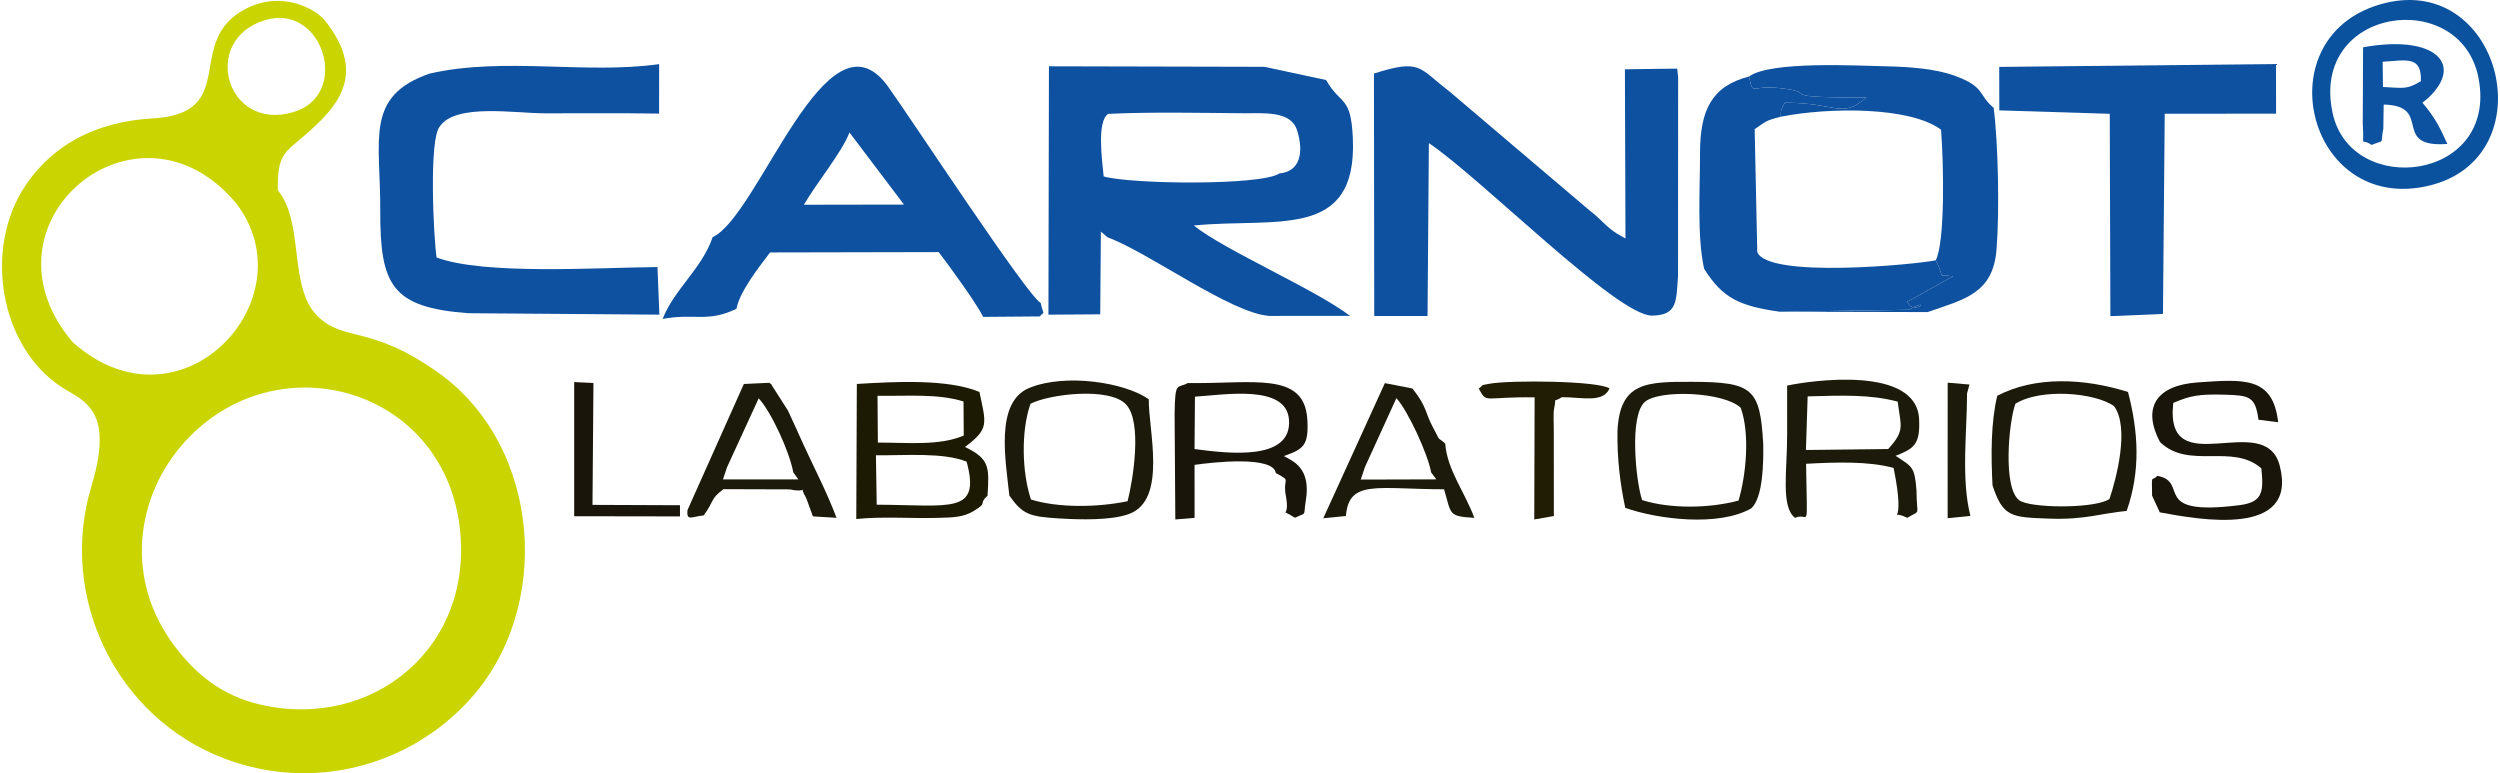 <?xml version="1.0" encoding="UTF-8"?>
<!DOCTYPE svg PUBLIC "-//W3C//DTD SVG 1.0//EN" "http://www.w3.org/TR/2001/REC-SVG-20010904/DTD/svg10.dtd">
<!-- Creator: CorelDRAW -->
<svg xmlns="http://www.w3.org/2000/svg" xml:space="preserve" width="291px" height="90px" version="1.0" style="shape-rendering:geometricPrecision; text-rendering:geometricPrecision; image-rendering:optimizeQuality; fill-rule:evenodd; clip-rule:evenodd"
viewBox="0 0 2467.03 764.23"
 xmlns:xlink="http://www.w3.org/1999/xlink"
 xmlns:xodm="http://www.corel.com/coreldraw/odm/2003">
 <defs>
  <style type="text/css">
   <![CDATA[
    .fil2 {fill:#0A519E}
    .fil6 {fill:#0D51A1}
    .fil1 {fill:#0E51A0}
    .fil5 {fill:#19150B}
    .fil3 {fill:#1C1A03}
    .fil4 {fill:#1C1B0B}
    .fil7 {fill:#211C04}
    .fil0 {fill:#CAD401}
   ]]>
  </style>
 </defs>
 <g id="Capa_x0020_1">
  <g id="_105553168132864">
   <path class="fil0" d="M260.56 19.72c56.96,-16.68 84.55,74.37 27.23,91.17 -66.79,19.56 -91.84,-72.25 -27.23,-91.17zm201.05 672.54c83.86,-91.3 71.14,-251.89 -30.54,-324.04 -65.65,-46.58 -91.06,-30.55 -117.33,-53.94 -31.77,-28.28 -13.89,-92.89 -41.12,-126.22 -0.6,-29.77 4.69,-35.9 18.03,-47.06 36.43,-30.51 75.08,-64.34 26.77,-122.88 -17.36,-15.91 -47.43,-24.21 -75.75,-9.83 -63.67,32.33 -4.64,103.71 -93.38,108.82 -62.49,3.59 -104.88,32.06 -128.93,72.34 -37.64,63.03 -19.31,160.24 45.69,196.91 22.47,12.68 43.64,26.9 23.29,94.32 -32.97,109.23 24.15,228.99 132.56,269.49 85.03,31.78 179.73,8.46 240.71,-57.91zm-207.38 3.91c-36.19,-8.57 -64.56,-29.92 -87.72,-63.26 -46.83,-67.47 -32.08,-149.54 19.05,-201.42 90.86,-92.18 248.38,-47.04 266.46,86.8 16.32,120.72 -85.36,204.48 -197.79,177.88zm-22.73 -495.11c72.65,94.57 -54.82,232.15 -161.62,137.18 -100.05,-117.76 64.18,-254.45 161.62,-137.18z"/>
   <path class="fil1" d="M1262.55 171.47c-18.43,12.13 -146.54,10.65 -173.68,2.92 -1.48,-15.82 -6.99,-54.47 4.52,-61.85 42.96,-2.02 90.88,-0.96 134.29,-0.59 19.47,0.16 46.24,-2.76 52.4,16.93 6.52,20.88 3.66,40.51 -17.53,42.59zm-228.27 139.56l51.21 -0.36 0.63 -81.78 6.6 5.66c40.73,14.92 122.13,75.34 159.94,77.69l79.67 -0.05c-34.05,-26.06 -123.78,-64.76 -154.38,-89.28 80.92,-8.2 161.72,15.37 157.22,-86.28 -1.89,-42.74 -11.72,-31.81 -26.43,-57.52l-61.12 -13.08 -212.84 -0.51 -0.5 245.51z"/>
   <path class="fil1" d="M1356.03 72.68l0.28 239.64 52.69 -0.01 1.31 -170.86c51.84,34.84 186.18,170.96 220.62,170.5 25.45,-0.34 23.75,-14.61 25.64,-38.9l0.12 -196.75 -0.94 -8.48 -51.67 0.66 0.55 167.28 -8.03 -4.64c-11.22,-6.8 -15.72,-14.25 -27.07,-22.78l-139.13 -118.14c-30.43,-23.19 -27.61,-32.3 -74.37,-17.52z"/>
   <path class="fil1" d="M792.57 202.36c12.92,-22.1 37.54,-51.81 45.08,-71.4l53.83 71.23 -98.91 0.17zm-90.14 32c-10.67,31.23 -37.94,51.46 -49.48,80.88 31.63,-5.96 43.96,3.92 72.99,-10.04 2.98,-16.63 21.85,-40.77 33.22,-55.68l166.65 -0.35c9.15,11.85 37.25,50.33 43.98,64.04l55.94 -0.46c5.33,-6.37 3.97,0.69 0.91,-13.29 -13.69,-7.55 -128.77,-183.25 -151.03,-214.08 -60.33,-83.5 -127.26,127.71 -173.18,148.98z"/>
   <path class="fil1" d="M422.97 72.63c-64.71,22.25 -48.82,64.83 -49.12,134.84 -0.32,74.79 11.48,96.42 86.97,102.11l188.93 1.43 -1.9 -47.04c-59.15,0.46 -170.94,8.11 -218.32,-9.44 -3.05,-20.55 -7.77,-117.83 3.3,-129.67 15.49,-22.87 74.66,-12.84 103.67,-12.84 37.72,0 75.46,-0.32 112.97,0.27l0.03 -48.91c-72.34,10.27 -153.19,-7.3 -226.53,9.25z"/>
   <polygon class="fil1" points="1974.14,109.1 2083.3,112.49 2083.92,312.49 2135.9,310.31 2137.64,112.42 2247.71,112.35 2247.61,63.29 1974.04,66.13 "/>
   <path class="fil1" d="M1682.35 265.6c18.2,29.2 35.17,36.92 74.67,42.5l127.75 -1.92c24.04,-13.56 4.89,6.85 -1.63,-7.96l45.37 -25.19c-17.56,-2.07 -7.08,3.69 -17.18,-15.74 -19.99,4.11 -165.88,18.26 -176.43,-8.15l-2.57 -121.49c10.66,-7.06 9.92,-8.29 25.82,-12.31 -0.11,-6.34 0.34,-6.88 3.94,-13.83 52.83,0 54.91,16.34 80.67,-5.01 -96.39,-0.2 -42.78,-4.55 -85.39,-9.39 -30.08,-3.42 -26.01,8.52 -30.6,-11.51 -36.73,9.55 -48.5,32.91 -48.44,76.13 0.04,35.23 -3.13,81.42 4.02,113.87z"/>
   <path class="fil1" d="M1726.77 75.6c4.59,20.03 0.52,8.09 30.6,11.51 42.61,4.84 -11,9.19 85.39,9.39 -25.76,21.35 -27.84,5.01 -80.67,5.01 -3.6,6.95 -4.05,7.49 -3.94,13.83 47.75,-9.38 127.84,-10.09 158.42,12.91 2.59,34.05 4.08,110.44 -5.24,129.04 10.1,19.43 -0.38,13.67 17.18,15.74l-45.37 25.19c6.52,14.81 25.67,-5.6 1.63,7.96l-127.75 1.92 146.27 0.36c36.79,-12.73 64.55,-18.5 68.08,-61.64 3,-36.59 1.74,-104.65 -2.79,-140.21 -15.78,-13.31 -8.08,-20.7 -38.82,-31.86 -19.34,-7.02 -45.55,-8.72 -66.7,-9.19 -30.26,-0.69 -115.15,-5.35 -136.29,10.04z"/>
   <path class="fil2" d="M2303.55 111.63c-22.51,-105.2 126.82,-124.86 144.24,-34.52 19.68,102.12 -126.2,118.88 -144.24,34.52zm52.34 -108.71c-121.43,29.36 -78.73,209.28 42.55,180.69 116.28,-27.41 73.04,-208.63 -42.55,-180.69z"/>
   <path class="fil3" d="M864.56 498.84l-0.78 -48.84c29.56,0.29 66.38,-3.03 89.63,6.28 14.25,52.35 -15.76,42.92 -88.85,42.56zm1.14 -61.41l-0.34 -46.19c32.58,0.28 59.23,-2.21 84.99,5.54l0.24 33.69c-24.01,10.35 -55.54,6.94 -84.89,6.96zm-21.34 75.57c26.45,-2.73 53.87,-0.37 80.74,-1.14 13.55,-0.39 24.66,-0.23 35.42,-6.87 15.13,-9.33 3.41,-5.44 13.58,-15.11 1.7,-28 2.33,-36.26 -22.29,-48.09 24.1,-18.09 20.93,-22.64 14.29,-54.39 -31.12,-12.94 -82.27,-10.27 -121.19,-7.9l-0.55 133.5z"/>
   <path class="fil4" d="M1784.7 391.78c33.67,-0.89 61.66,-2.12 89,5.2 2.97,24.39 7.67,28.14 -9.42,46.84l-81.27 0.95 1.69 -52.99zm-20.27 37.57c0.04,36.67 -6.39,71.22 7.75,82.51 14.34,-6.55 11.93,18.41 10.96,-53.46 28.45,-1.53 62.27,-2.75 86.51,4.17 13.48,65.63 -8.04,38.5 13.49,49.28 13.93,-8.42 9.32,-0.51 9.14,-27.02 -1.78,-24.02 -4.32,-23.38 -20.63,-34.29 17.71,-7.08 24.47,-10.7 23.21,-36.42 -2.62,-53.09 -107.07,-38.02 -130.44,-33l0.01 48.23z"/>
   <path class="fil5" d="M1178.69 443.84l0.42 -51.78c28.45,-1.7 90.16,-12.61 92.92,22.61 3.24,41.24 -59.67,33.67 -93.34,29.17zm-18.99 69.61l19.03 -1.59 -0.02 -52.37c16.58,-2.48 77.97,-9.43 80.3,8.05 16.32,8.76 6.54,4.06 9.92,22.35 4.65,25.1 -8.2,10.77 8.98,21.87 12.52,-6.05 8.01,-0.47 10.73,-16.64 5.52,-32.8 -12.88,-39.41 -21.66,-44.34 18.65,-6.81 24.9,-9.54 23.18,-36.46 -3.05,-47.69 -54.24,-34.73 -118.19,-35.72 -10.47,5.93 -12.47,-2.8 -12.99,30.29l0.72 104.56z"/>
   <path class="fil4" d="M1112.54 495.39c-29.91,6.26 -68.68,6.69 -95.49,-1.66 -9.01,-26.74 -9.93,-67.85 -0.52,-94.62 18.28,-9.54 77.99,-16.85 94.41,0.58 16.55,17.57 6.67,75.86 1.6,95.7zm-116.88 -5.51c13.21,18.52 19.27,20.76 50.06,22.6 19.33,1.15 50.84,2.1 68.51,-4.56 37.8,-14.24 18.71,-83.41 19.26,-113.22 -22.88,-16.5 -81.99,-26.07 -118.13,-11.27 -34.44,14.1 -23.18,72.76 -19.7,106.45z"/>
   <path class="fil5" d="M2125.14 489.88l7.59 16.51c38.92,7.27 137.13,25.26 118.55,-46.17 -14.66,-56.41 -114.36,18.84 -105.19,-61.98 16.62,-7.14 25.21,-8.78 49.99,-8.15 25.46,0.65 31.12,1.71 34.21,24.79l19.45 2.43c-5.1,-45.47 -34.21,-42.43 -79.39,-39.34 -41.01,2.81 -55.36,24.78 -37.44,58.88 28.56,27.8 71.4,0.83 100.24,26.09 2.47,23.9 1.03,33.53 -22.03,36.43 -89,11.17 -48.16,-23.18 -80.85,-29.06 -5.98,6.67 -5.43,-3.84 -5.13,19.57z"/>
   <path class="fil4" d="M1718.55 403.08c9.36,26 5.17,67.05 -2.17,91.69 -28.49,7.66 -67.06,8.42 -95.3,-0.48 -6.2,-18.44 -13,-83.94 2.91,-97.24 14.52,-12.12 77.84,-9.83 94.56,6.03zm-121.84 22.95c-0.36,27.32 2.6,52.02 7.73,75.96 31.77,11.15 92,19.03 124.57,0.45 11.81,-10.84 12.02,-46.05 11.81,-63 -3,-55.43 -10.39,-61.78 -69.5,-62.05 -46.51,-0.21 -72.24,0.34 -74.61,48.64z"/>
   <path class="fil4" d="M1990.03 399.11c24.81,-15.61 78.57,-11.21 97.56,2.36 15.72,21.71 1.71,72.92 -4.31,90.95 -0.5,1.5 -2.22,1.91 -2.95,2.24 -18.04,8.18 -75.73,7.37 -86.27,-0.04 -16.69,-11.75 -10.64,-77.58 -4.03,-95.51zm-22.61 80.68c10.48,31.63 18.73,31.49 56.84,32.85 34.39,1.23 51.1,-5.38 75.75,-7.63 13.97,-39.86 11.55,-78.39 1.32,-117.57 -42.99,-13.59 -91.69,-15.94 -129.26,3.76 -6.29,26.8 -6.23,58.09 -4.65,88.59z"/>
   <path class="fil4" d="M716.64 461.74l31.26 -68.02c12.37,13.24 30.57,52.97 34.18,73.18l5.04 6.96 -74.54 -0.05 4.06 -12.07zm-39.19 42.59c-0.91,11.09 4.02,6.37 16.11,5.09 10.84,-14.78 6.07,-15.79 19.47,-25.92l65.59 0.2c20.82,4.45 7.22,-6.77 16.28,8.71l6.58 17.99 23.35 1.4c-9.32,-24.76 -21.32,-47.77 -32.13,-71.22 -5.79,-12.54 -10.39,-23.25 -15.85,-34.73l-15.8 -24.69c-0.36,-1.71 -1.73,-1.84 -2.64,-2.8l-25.18 1.16 -55.78 124.81z"/>
   <path class="fil4" d="M1347.09 461.74l31.1 -68.17c10.97,11.66 30.95,54.49 34.4,73.42l5.1 6.81 -74.68 0.21 4.08 -12.27zm-18.77 48.27c2.85,-36.36 31.03,-26.43 97.02,-26.41 7.31,24.83 3.81,26.77 29.91,28.23 -9.36,-25.34 -26.98,-47.68 -28.77,-73.42 -9.54,-8.33 -3.52,-0.17 -11.56,-14.92 -8.79,-16.14 -5.81,-20.41 -20.85,-39.51l-27.26 -5.29 -60.88 133.58 22.39 -2.26z"/>
   <path class="fil6" d="M2353.06 61.03c24.02,-1.53 38.69,-5.86 37.74,19.25 -14.54,8.49 -16.41,6.63 -37.47,5.71l-0.27 -24.96zm-10.96 82.2c14.33,-5.91 8.12,0.62 11.61,-16.1 0.12,-0.59 0.16,-20.37 0.35,-23.78 49.53,1.05 6.58,43.05 62.94,38.93 -7.89,-17.53 -12.94,-26.96 -24.63,-40.74l5.5 -4.57c36.36,-33.88 6.43,-63.08 -64.19,-50.21l-0.32 75.43c1.73,27.02 -3.28,12.93 8.74,21.04z"/>
   <path class="fil7" d="M1514.48 513.43l19.37 -3.38 -0.07 -85.72c-0.01,-4.62 -0.54,-16.37 0.29,-20.29 2.84,-13.34 -2.27,-5.1 7.8,-11.48 19.8,-0.01 40.56,6.04 47,-8.58 -10.47,-7.61 -97.58,-8.5 -118.75,-4.68 -10.4,1.88 -4.99,1.02 -10.53,4.68 8.44,15.41 3.64,7.99 55.25,8.76l-0.36 120.69z"/>
   <polygon class="fil5" points="584.58,378.55 565.54,377.64 565.54,510.25 670.11,510.42 670.11,499.38 583.63,499.02 "/>
   <path class="fil4" d="M1945.57 509.92c-9.31,-36.53 -3.37,-82.56 -3.32,-121.17l2.41 -8.67 -21.57 -1.85 -0.02 133.94 22.5 -2.25z"/>
  </g>
 </g>
</svg>
